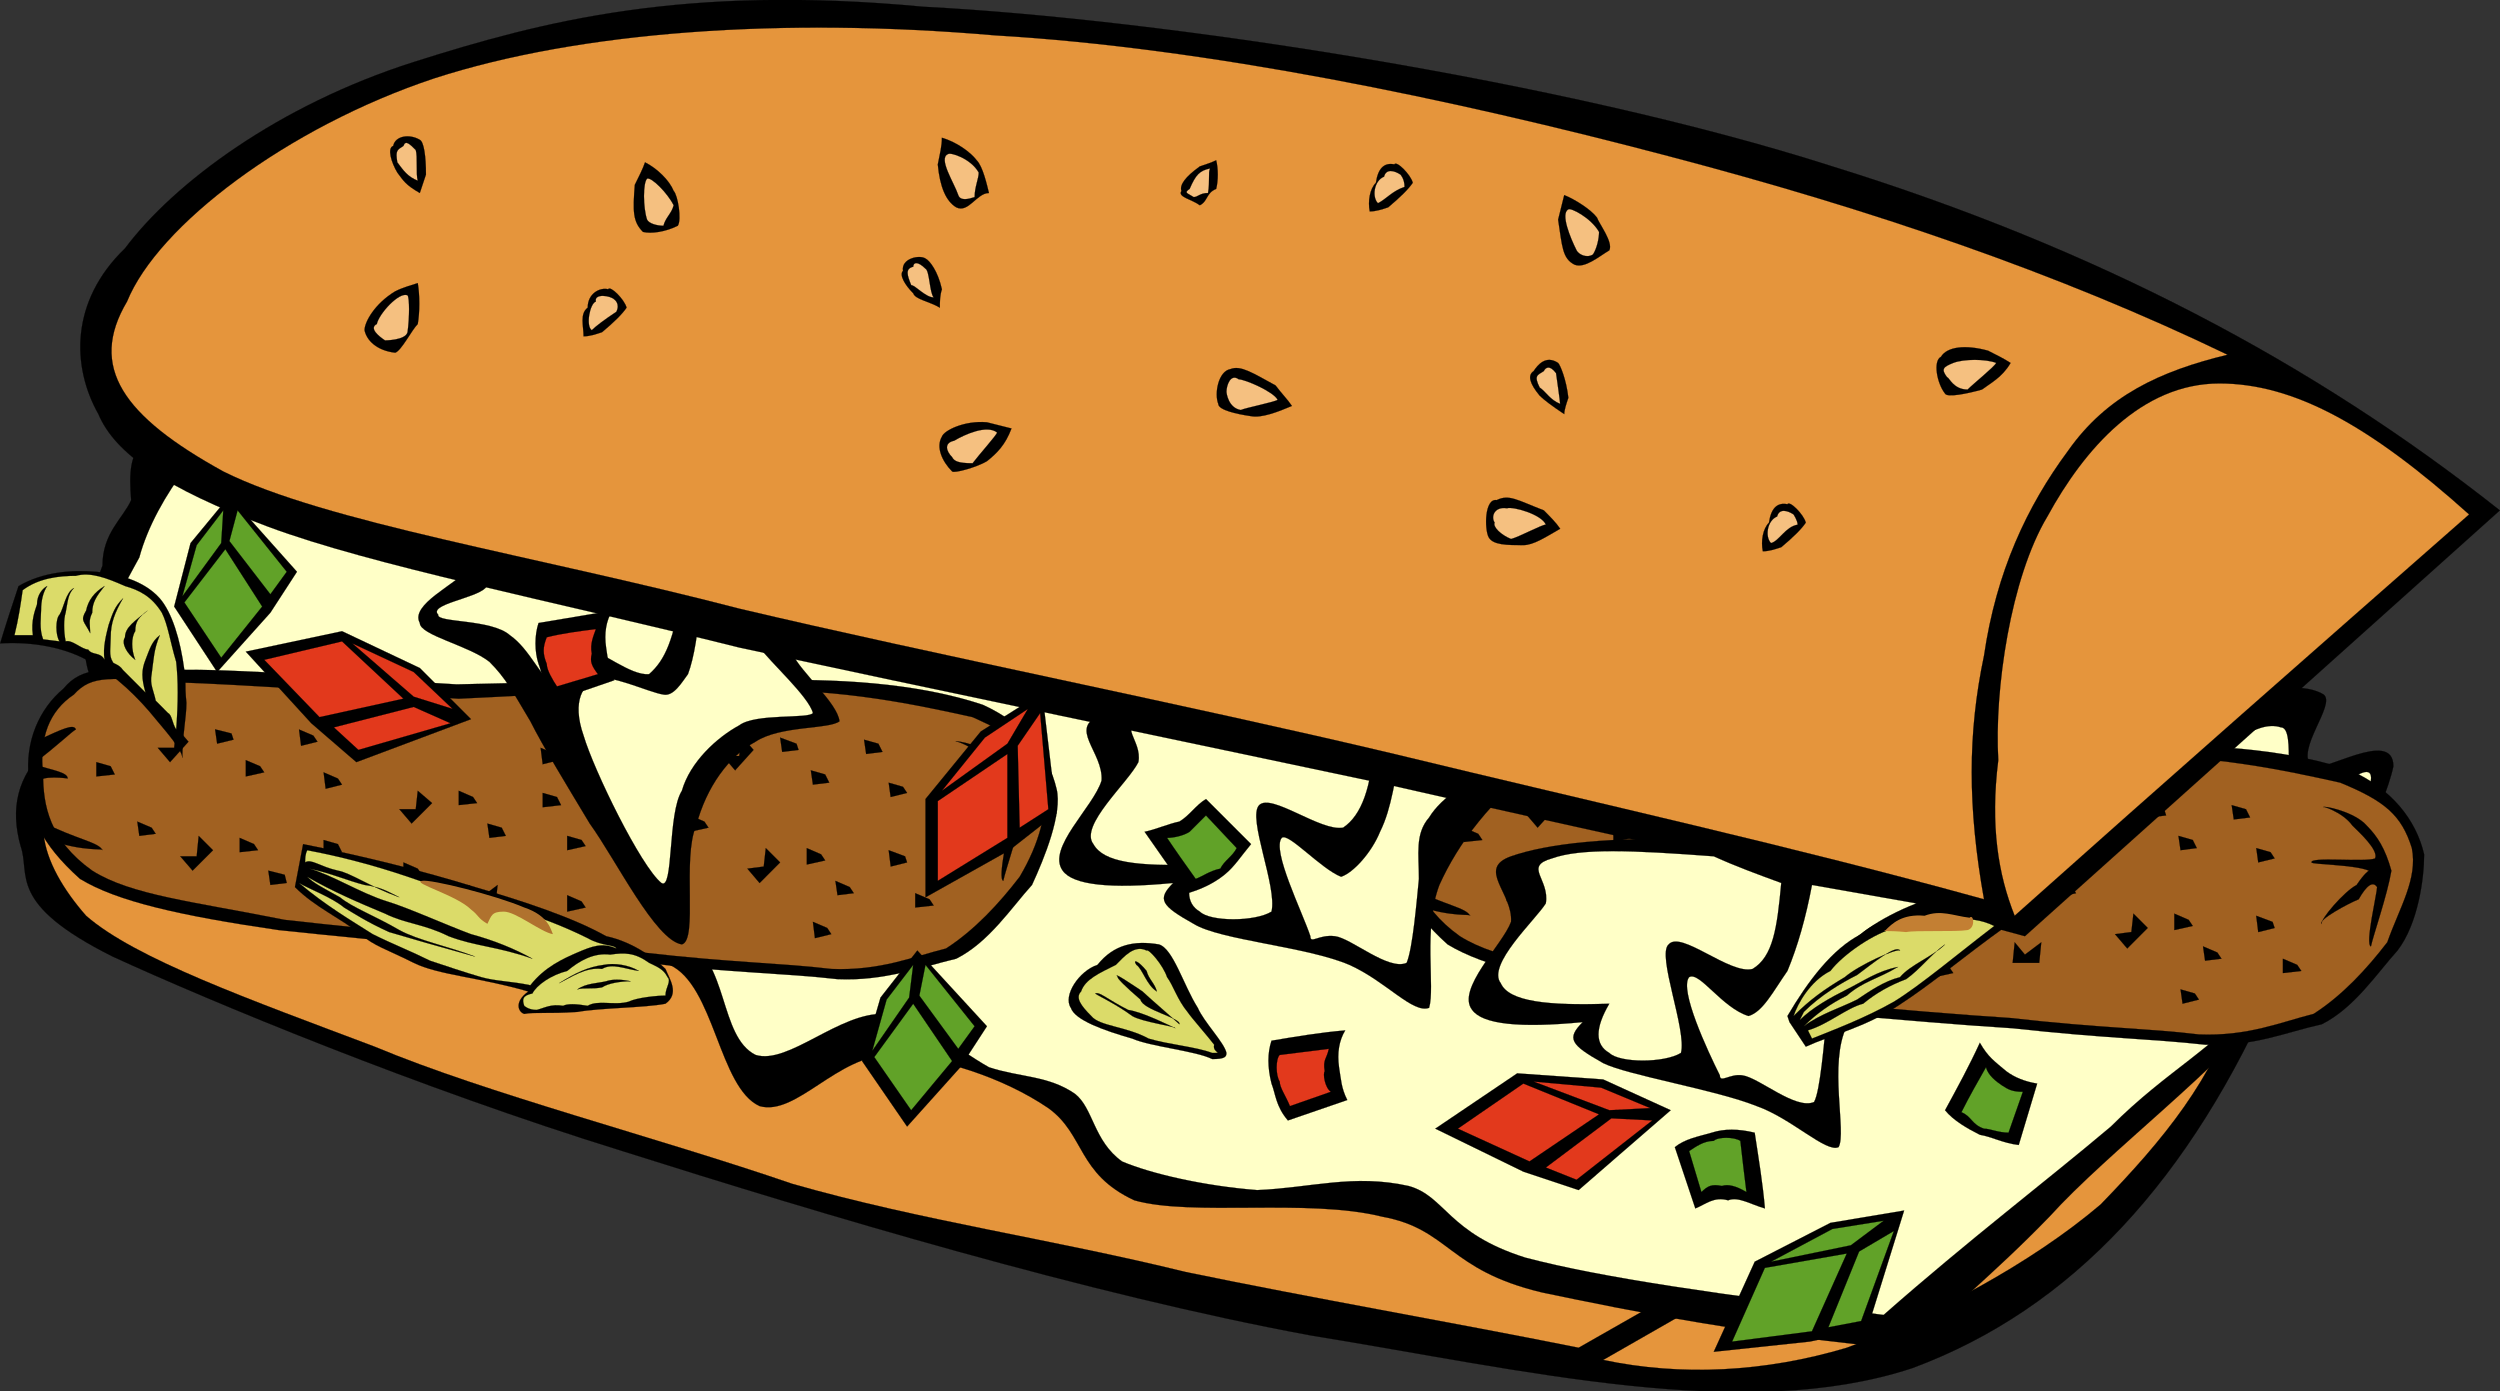 <svg xmlns="http://www.w3.org/2000/svg" xmlns:cc="http://web.resource.org/cc/" xmlns:ns1="http://sozi.baierouge.fr" xmlns:svg="http://www.w3.org/2000/svg" xmlns:xlink="http://www.w3.org/1999/xlink" enable-background="new 0 0 478.974 266.573" overflow="visible" space="preserve" viewBox="0 0 478.974 266.573"><rect x="0" y="0" width="478.974" height="266.573" fill="#333333" stroke="none"/><switch><g><g id="Layer_1"><g fill-rule="evenodd" clip-rule="evenodd"><path stroke="#000" stroke-miterlimit="10" stroke-width=".036" d="m9.042 143.27c-5.878 5.49-7.06 11.769-5.096 18.833 1.963 5.491-2.745 10.98 17.651 21.174 18.829 8.641 58.442 25.111 97.667 37.263 38.437 12.173 89.43 27.473 131.79 35.304 41.188 6.683 83.154 16.877 115.32 6.278 30.601-11.364 53.351-36.092 69.821-74.12-4.702-2.361-25.1-7.47-61.191-13.747-36.868-7.044-88.25-15.684-155.71-25.877-50.994-10.193-92.571-14.896-127.87-15.684-35.305-0.77-62.762 2.76-82.378 10.59z"/><path fill="#E5953C" stroke="#000" stroke-miterlimit="10" stroke-width=".036" d="m429.14 190.75l-121.99 69.801c14.907 3.149 30.984 2.361 46.678-2.341 16.077-5.896 35.295-16.09 48.637-27.453 12.16-12.56 21.56-23.95 26.67-40.01z"/><path fill="#E5953C" stroke="#000" stroke-miterlimit="10" stroke-width=".036" d="m302.45 258.21c-25.504-5.108-50.605-9.406-75.312-14.514-25.499-6.278-50.604-9.811-75.312-16.876-26.28-9.022-58.446-17.258-80.019-26.28-23.925-9.023-45.891-16.855-55.308-25.09-8.629-9.812-13.332-22.366 0.787-28.645 12.944-7.83 37.261-11.768 74.525-10.193 36.48 0.788 96.884 10.193 143.17 17.642 44.711 6.683 94.921 15.705 127.87 22.366 31.771 5.49 52.158 9.406 62.757 11.768-40.8 23.13-81.99 46.28-123.16 69.82z"/><path stroke="#000" stroke-miterlimit="10" stroke-width=".036" d="m51.012 87.58c-11.373-4.315-18.434-3.927-22.748-3.139-3.528 1.963-3.528 6.278-3.139 11.374-1.569 3.533-5.491 6.278-5.491 12.551-1.963 5.102-5.884 16.477-1.176 23.542 3.921 6.661 15.689 11.363 26.281 17.259 10.588 4.319 26.67 7.831 36.086 13.726 7.059 4.703 3.139 16.471 10.981 20.386 8.234 3.15 25.887-3.915 36.48 1.575 8.629 3.916 9.411 23.536 17.257 27.069 7.061 1.957 14.907-9.812 25.102-9.812 9.417 0.405 21.578 4.32 30.208 10.193 7.059 5.108 5.489 12.557 16.47 17.664 10.981 3.128 33.347-0.404 47.467 3.128 12.938 2.361 12.544 10.193 30.59 14.513 16.864 3.532 40.007 8.235 70.991 10.981 5.107-6.278 14.907-13.727 26.282-25.494 11.374-12.556 32.56-28.239 43.933-42.753 10.588-16.088 20.397-35.688 21.962-43.54 0-7.448-13.727 1.575-15.685 0-3.139-3.128 4.704-11.768 2.352-13.726-3.139-1.957-9.416-1.957-18.822 1.575l-43.539 30.983c-110.61-25.88-221.22-51.78-331.84-78.06z"/><path fill="#FFFFC7" stroke="#000" stroke-miterlimit="10" stroke-width=".036" d="m35.718 89.537c-3.921 5.103-7.454 11.38-9.023 17.259-3.139 5.884-7.453 12.162-3.921 18.833 3.921 5.491 17.652 10.597 24.318 15.3 4.314 2.341-1.175 5.087 6.278 8.236 7.059 3.532 30.596 7.831 37.262 12.938 5.884 4.32-7.06 12.556 0.393 15.685 7.061 2.361 29.416-1.959 40.009 1.957 8.628 4.32 6.666 18.833 13.725 22.365 6.277 1.959 16.082-8.234 24.711-7.853 7.061 0.788 13.732 6.684 20.004 10.216 5.884 1.957 11.38 1.553 16.476 5.086 3.534 2.744 3.534 9.022 9.023 12.96 5.491 2.341 15.694 4.702 25.888 5.49 10.193-0.405 18.439-3.149 29.025-0.788 7.056 1.958 7.449 9.023 22.356 13.727 14.907 3.915 37.262 7.064 68.639 10.98 16.483-14.514 30.997-25.494 43.541-36.092 10.979-10.98 20.003-14.896 28.633-25.494 7.459-12.15 19.61-34.899 21.185-40.794 0.787-6.278-12.162 7.448-14.514 6.277-2.745-2.341 0.394-16.472-2.745-16.472-4.713-1.574-10.98 4.32-20.396 10.194-10.588 5.49-21.185 12.555-36.475 22.748-38.837-10.193-86.687-21.557-143.57-35.688-58.43-14.15-123.93-29.84-200.81-47.103z"/><path stroke="#000" stroke-miterlimit="10" stroke-width=".036" d="m409.14 142.89c-18.439-0.404-40.4 0.383-59.627 0.787-20.397-1.191-42.752-3.149-54.913-2.745-12.162-0.404-16.866-0.787-20.398 3.532-4.703 3.916-7.449 10.193-6.66 17.259-0.396 6.661 2.35 12.534 9.799 19.216 7.064 4.32 19.227 7.065 38.049 9.811 18.439 1.958 51.382 5.086 70.216 6.257 18.034 1.979 26.28 1.979 36.868 3.149 9.417 0.384 15.301-2.362 22.354-3.915 6.278-3.149 10.598-9.811 14.514-14.131 3.926-5.107 5.098-13.726 5.098-18.429-1.565-6.682-6.269-12.556-14.12-16.088-10.59-3.55-24.32-5.13-41.18-4.72z"/><path fill="#A16121" stroke="#000" stroke-miterlimit="10" stroke-width=".036" d="m406.39 144.84c-16.874-0.788-39.23 0.787-56.488 1.575-20.004-1.192-41.571-2.746-54.127-3.15-12.555-0.787-16.087-1.553-19.61 2.362-4.713 3.128-6.671 8.235-5.883 15.301 0 5.873 1.17 12.556 9.406 18.429 7.458 4.703 19.226 5.895 36.879 9.406 17.257 1.979 50.199 5.107 68.639 6.277 17.259 1.958 26.281 1.958 36.081 3.149 9.416 0.383 15.694-2.362 21.972-3.938 5.49-3.511 10.194-8.617 14.12-13.726 2.352-6.66 5.884-12.15 4.704-18.046-1.959-6.256-5.098-9.001-13.728-12.533-10.58-2.36-25.09-5.49-41.96-5.11z"/><path stroke="#000" stroke-miterlimit="10" stroke-width=".036" d="m298.91 179.36l3.915-3.915-2.745-2.363-0.394 3.533h-3.128l2.35 2.75z"/><path stroke="#000" stroke-miterlimit="10" stroke-width=".036" d="m294.6 158.57l3.532-3.916-2.353-2.745-0.394 3.916h-3.139l2.35 2.75z"/><path stroke="#000" stroke-miterlimit="10" stroke-width=".036" d="m303.62 155.04l3.141-0.788-0.396-1.17-3.139-0.787 0.4 2.75z"/><path stroke="#000" stroke-miterlimit="10" stroke-width=".036" d="m458.17 166.81c-0.787 4.703-3.532 12.556-3.926 14.514-1.181-0.384 1.181-10.193 1.181-11.364-0.787-1.191-1.968-0.404-3.533 2.341-1.967 0.787-7.852 3.937-7.064 4.703-0.394-0.767 4.319-6.256 6.672-7.448 1.564-2.341 2.352-2.745 2.352-2.745-2.745-1.171-10.981-1.171-10.981-1.575-0.394-1.169 10.194 0 12.162-0.765 0.777-1.575-3.14-5.108-4.319-6.278-1.959-2.745-6.278-3.938-5.491-3.533-0.394-0.404 5.885 0.788 8.236 3.533 1.96 1.97 3.52 4.31 4.71 8.63z"/><path stroke="#000" stroke-miterlimit="10" stroke-width=".036" d="m402.86 160.15l3.532-3.916-2.361-2.745-0.395 3.916h-3.128l2.35 2.75z"/><path stroke="#000" stroke-miterlimit="10" stroke-width=".036" d="m432.66 165.23l3.139-0.765-0.776-1.192-2.745-0.788 0.38 2.75z"/><path stroke="#000" stroke-miterlimit="10" stroke-width=".036" d="m427.96 157l3.139-0.384-0.787-1.574-2.745-0.788 0.4 2.74z"/><path stroke="#000" stroke-miterlimit="10" stroke-width=".036" d="m417.76 162.89l3.128-0.405-0.776-1.553-2.745-0.787 0.4 2.75z"/><path stroke="#000" stroke-miterlimit="10" stroke-width=".036" d="m411.88 156.61l3.129-0.383-0.383-1.191-3.14-1.171 0.39 2.74z"/><path stroke="#000" stroke-miterlimit="10" stroke-width=".036" d="m437.38 186.43l3.532-0.404-0.788-1.171-2.744-1.171v2.74z"/><path stroke="#000" stroke-miterlimit="10" stroke-width=".036" d="m432.66 178.58l3.139-0.787-0.394-1.171-3.139-1.17 0.39 3.13z"/><path stroke="#000" stroke-miterlimit="10" stroke-width=".036" d="m418.15 192.3l3.139-0.787-0.776-1.171-2.745-0.787 0.39 2.75z"/><path stroke="#000" stroke-miterlimit="10" stroke-width=".036" d="m382.07 173.87h5.097l0.394-3.916-3.139 2.341-2.352-2.341v3.92z"/><path stroke="#000" stroke-miterlimit="10" stroke-width=".036" d="m340.88 170.34l3.926-3.916-2.745-2.361-0.394 3.532h-3.139l2.35 2.75z"/><path stroke="#000" stroke-miterlimit="10" stroke-width=".036" d="m394.23 171.92l3.523-0.788-0.778-1.171-2.745-1.191v3.15z"/><path stroke="#000" stroke-miterlimit="10" stroke-width=".036" d="m381.28 168.38l3.139-0.383-0.787-1.575-2.745-0.788 0.4 2.75z"/><path stroke="#000" stroke-miterlimit="10" stroke-width=".036" d="m370.69 175.45l3.532-0.404-0.787-1.554-2.745-0.788v2.74z"/><path stroke="#000" stroke-miterlimit="10" stroke-width=".036" d="m365.98 167.21l3.139-0.404-0.383-1.575-2.756-0.765v2.73z"/><path stroke="#000" stroke-miterlimit="10" stroke-width=".036" d="m355.79 173.08l3.139-0.383-0.789-1.574-2.743-0.787 0.39 2.74z"/><path stroke="#000" stroke-miterlimit="10" stroke-width=".036" d="m349.9 166.81l3.532-0.383-0.786-1.192-2.746-1.169v2.74z"/><path stroke="#000" stroke-miterlimit="10" stroke-width=".036" d="m328.72 184.47l3.532-0.788-0.787-1.19-2.745-0.767v2.75z"/><path stroke="#000" stroke-miterlimit="10" stroke-width=".036" d="m324.01 176.23l3.532-0.404-0.787-1.574-2.745-0.766v2.74z"/><path stroke="#000" stroke-miterlimit="10" stroke-width=".036" d="m313.82 182.11l3.128-0.383-0.382-1.575-3.14-0.787 0.39 2.74z"/><path stroke="#000" stroke-miterlimit="10" stroke-width=".036" d="m307.94 175.83l3.521-0.382-0.776-1.192-2.745-1.171v2.74z"/><path stroke="#000" stroke-miterlimit="10" stroke-width=".036" d="m324.41 163.68l3.14-0.787-0.787-1.171-2.745-1.191 0.39 3.15z"/><path stroke="#000" stroke-miterlimit="10" stroke-width=".036" d="m319.71 155.44l3.128-0.788-0.776-1.17-2.745-1.191 0.39 3.15z"/><path stroke="#000" stroke-miterlimit="10" stroke-width=".036" d="m309.11 161.32l3.532-0.787-0.787-1.171-2.745-1.17v3.13z"/><path stroke="#000" stroke-miterlimit="10" stroke-width=".036" d="m407.56 181.72l3.926-3.937-2.745-2.745-0.394 3.532-3.139 0.404 2.35 2.75z"/><path stroke="#000" stroke-miterlimit="10" stroke-width=".036" d="m422.47 184.06l3.14-0.384-0.789-1.19-2.744-1.171 0.39 2.74z"/><path stroke="#000" stroke-miterlimit="10" stroke-width=".036" d="m416.58 178.19l3.532-0.788-0.787-1.171-2.745-1.19v3.15z"/><path stroke="#000" stroke-miterlimit="10" stroke-width=".036" d="m385.6 184.47h5.096l0.394-3.938-3.139 2.363-1.957-2.363-0.39 3.94z"/><path stroke="#000" stroke-miterlimit="10" stroke-width=".036" d="m351.48 185.64h5.49l0.394-3.533-3.139 2.362-2.362-2.362-0.38 3.53z"/><path stroke="#000" stroke-miterlimit="10" stroke-width=".036" d="m365.98 158.98l3.139-0.787-0.776-1.191-2.745-1.171 0.38 3.15z"/><path stroke="#000" stroke-miterlimit="10" stroke-width=".036" d="m386.38 153.87l3.532-0.383-0.786-1.191-2.746-1.171v2.74z"/><path stroke="#000" stroke-miterlimit="10" stroke-width=".036" d="m337.35 153.87l3.532-0.383-0.787-1.191-2.745-1.171v2.74z"/><path stroke="#000" stroke-miterlimit="10" stroke-width=".036" d="m339.31 180.94l3.532-0.787-0.786-1.17-2.746-1.191v3.15z"/><path stroke="#000" stroke-miterlimit="10" stroke-width=".036" d="m370.69 187.21l3.532-0.787-0.787-1.171-2.745-1.191v3.15z"/><path stroke="#000" stroke-miterlimit="10" stroke-width=".036" d="m288.71 172.7l3.139-0.404-0.777-1.17-2.755-1.171 0.39 2.74z"/><path stroke="#000" stroke-miterlimit="10" stroke-width=".036" d="m280.47 161.32l3.533-0.383-0.787-1.191-2.746-1.171v2.74z"/><path stroke="#000" stroke-miterlimit="10" stroke-width=".036" d="m271.45 173.49c6.671 2.34 10.597 1.554 10.203 1.958-0.787-1.575-4.713-1.958-11.769-5.491-1.573-3.149-1.18-7.064-0.393-7.47 0-1.553 5.884-0.766 5.49-0.766 0-1.191-2.745-1.574-6.671-2.745 4.713-3.532 7.458-6.277 8.246-6.682-0.395-1.171-2.756 0-7.065 1.957-0.787 4.725-0.394 7.47-0.394 11.385-0.01 3.53 0.78 5.1 2.34 7.85z"/><path stroke="#000" stroke-miterlimit="10" stroke-width=".036" d="m147.12 130.33c-18.434-0.394-40.4 0.395-59.623 0.788-20.396-1.182-42.752-3.139-54.914-2.746-12.156-0.394-16.864-0.788-20.396 3.533-4.703 3.915-7.448 10.193-6.666 17.259-0.394 6.66 2.351 12.555 9.805 19.216 7.06 4.319 19.222 7.065 38.049 9.811 18.434 1.957 51.382 5.085 70.209 6.277 16.866 1.958 26.676 1.958 36.874 3.128 9.018 0.404 16.079-2.341 22.75-3.916 6.272-3.149 10.586-9.81 14.514-14.13 2.35-5.085 5.884-13.726 4.702-18.429-1.563-6.661-6.272-12.555-14.118-16.088-10.58-3.53-24.31-5.09-41.17-4.7z"/><path fill="#A16121" stroke="#000" stroke-miterlimit="10" stroke-width=".036" d="m144.37 132.29c-16.871-0.787-39.226 0.787-56.484 1.575-20.002-1.171-41.575-2.745-54.131-3.139-12.55-0.788-16.083-1.565-19.61 2.351-4.708 3.149-6.666 8.235-5.884 15.301 0 5.873 1.176 12.556 9.412 18.429 7.454 4.703 19.221 5.895 36.873 9.427 17.259 1.959 50.207 5.087 68.641 6.258 17.259 1.979 26.282 1.979 36.086 3.149 9.416 0.383 15.694-2.363 21.966-3.916 5.491-3.532 10.2-8.641 14.12-13.747 3.926-6.661 5.103-12.151 5.103-18.024-1.57-6.278-6.279-9.023-14.12-12.556-10.6-2.35-25.11-5.48-41.98-5.1z"/><path stroke="#000" stroke-miterlimit="10" stroke-width=".036" d="m36.893 166.81l3.921-3.915-2.746-2.745-0.388 3.916h-3.139l2.352 2.73z"/><path stroke="#000" stroke-miterlimit="10" stroke-width=".036" d="m32.578 146.02l3.533-3.916-2.357-2.746-0.388 3.916h-3.139l2.351 2.75z"/><path stroke="#000" stroke-miterlimit="10" stroke-width=".036" d="m41.601 142.48l3.139-0.766-0.394-1.192-3.139-0.787 0.394 2.75z"/><path stroke="#000" stroke-miterlimit="10" stroke-width=".036" d="m196.14 154.25c-0.787 4.725-3.532 12.556-3.92 14.514-1.182-0.383 1.175-10.193 1.175-11.363-0.787-1.171-1.962-0.404-3.532 2.341-1.964 0.787-7.843 3.937-7.059 4.725-0.394-0.788 4.313-6.278 6.666-7.47 1.568-2.342 2.357-2.746 2.357-2.746-2.746-1.17-10.987-1.17-10.987-1.553-0.388-1.192 10.198 0 12.162-0.788 0.782-1.575-3.139-5.107-4.314-6.277-1.963-2.745-6.277-3.915-5.491-3.532-0.393-0.383 5.884 0.787 8.236 3.532 1.95 1.97 3.52 4.33 4.69 8.63z"/><path stroke="#000" stroke-miterlimit="10" stroke-width=".036" d="m140.84 147.59l3.532-3.916-2.357-2.745-0.388 3.916h-3.139l2.36 2.75z"/><path stroke="#000" stroke-miterlimit="10" stroke-width=".036" d="m170.65 152.7l3.139-0.788-0.784-1.17-2.744-0.787 0.38 2.75z"/><path stroke="#000" stroke-miterlimit="10" stroke-width=".036" d="m165.94 144.46l3.139-0.404-0.787-1.574-2.746-0.766 0.4 2.74z"/><path stroke="#000" stroke-miterlimit="10" stroke-width=".036" d="m155.74 150.33l3.139-0.382-0.787-1.575-2.745-0.787 0.4 2.74z"/><path stroke="#000" stroke-miterlimit="10" stroke-width=".036" d="m149.86 144.06l3.139-0.383-0.394-1.191-3.139-1.171 0.39 2.74z"/><path stroke="#000" stroke-miterlimit="10" stroke-width=".036" d="m175.35 173.87l3.532-0.383-0.787-1.192-2.745-1.17v2.74z"/><path stroke="#000" stroke-miterlimit="10" stroke-width=".036" d="m170.65 166.02l3.139-0.788-0.388-1.169-3.139-1.171 0.39 3.13z"/><path stroke="#000" stroke-miterlimit="10" stroke-width=".036" d="m156.13 179.74l3.139-0.766-0.782-1.191-2.745-1.171 0.39 3.13z"/><path stroke="#000" stroke-miterlimit="10" stroke-width=".036" d="m120.05 161.32h5.097l0.394-3.915-3.139 2.341-2.352-2.341v3.92z"/><path stroke="#000" stroke-miterlimit="10" stroke-width=".036" d="m78.863 157.78l3.922-3.915-2.746-2.362-0.388 3.533h-3.139l2.351 2.75z"/><path stroke="#000" stroke-miterlimit="10" stroke-width=".036" d="m132.21 159.36l3.532-0.787-0.787-1.17-2.745-1.171v3.13z"/><path stroke="#000" stroke-miterlimit="10" stroke-width=".036" d="m119.26 155.83l3.139-0.383-0.787-1.575-2.745-0.787 0.4 2.74z"/><path stroke="#000" stroke-miterlimit="10" stroke-width=".036" d="m108.67 162.89l3.532-0.788-0.782-1.17-2.75-0.787v2.75z"/><path stroke="#000" stroke-miterlimit="10" stroke-width=".036" d="m103.97 154.66l3.527-0.404-0.782-1.553-2.745-0.788v2.74z"/><path stroke="#000" stroke-miterlimit="10" stroke-width=".036" d="m93.77 160.53l3.139-0.383-0.787-1.575-2.745-0.788 0.393 2.74z"/><path stroke="#000" stroke-miterlimit="10" stroke-width=".036" d="m87.886 154.25l3.529-0.383-0.783-1.17-2.746-1.192v2.74z"/><path stroke="#000" stroke-miterlimit="10" stroke-width=".036" d="m66.701 171.92l3.534-0.788-0.783-1.171-2.75-0.787v2.75z"/><path stroke="#000" stroke-miterlimit="10" stroke-width=".036" d="m61.999 163.68l3.527-0.404-0.781-1.554-2.746-0.787v2.74z"/><path stroke="#000" stroke-miterlimit="10" stroke-width=".036" d="m51.801 169.55l3.139-0.383-0.396-1.574-3.139-0.788 0.396 2.74z"/><path stroke="#000" stroke-miterlimit="10" stroke-width=".036" d="m45.917 163.27l3.527-0.383-0.782-1.171-2.745-1.191v2.74z"/><path stroke="#000" stroke-miterlimit="10" stroke-width=".036" d="m62.393 151.12l3.133-0.788-0.781-1.169-2.746-1.192 0.394 3.15z"/><path stroke="#000" stroke-miterlimit="10" stroke-width=".036" d="m57.684 142.89l3.141-0.787-0.789-1.171-2.745-1.171 0.393 3.13z"/><path stroke="#000" stroke-miterlimit="10" stroke-width=".036" d="m47.092 148.76l3.532-0.787-0.787-1.171-2.746-1.17v3.13z"/><path stroke="#000" stroke-miterlimit="10" stroke-width=".036" d="m145.54 169.17l3.922-3.938-2.745-2.745-0.394 3.533-3.134 0.404 2.34 2.76z"/><path stroke="#000" stroke-miterlimit="10" stroke-width=".036" d="m160.45 171.51l3.133-0.383-0.781-1.171-2.746-1.191 0.4 2.74z"/><path stroke="#000" stroke-miterlimit="10" stroke-width=".036" d="m154.57 165.64l3.529-0.787-0.783-1.17-2.746-1.192v3.15z"/><path stroke="#000" stroke-miterlimit="10" stroke-width=".036" d="m123.58 171.92h5.103l0.388-3.938-3.139 2.362-1.958-2.362-0.39 3.94z"/><path stroke="#000" stroke-miterlimit="10" stroke-width=".036" d="m89.456 173.08h5.491l0.394-3.532-3.139 2.363-2.357-2.363-0.389 3.53z"/><path stroke="#000" stroke-miterlimit="10" stroke-width=".036" d="m103.97 146.42l3.133-0.788-0.781-1.171-2.746-1.191 0.4 3.15z"/><path stroke="#000" stroke-miterlimit="10" stroke-width=".036" d="m124.36 141.31l3.532-0.383-0.784-1.171-2.745-1.19v2.744z"/><path stroke="#000" stroke-miterlimit="10" stroke-width=".036" d="m75.331 141.31l3.532-0.383-0.782-1.171-2.745-1.19v2.744h-0.005z"/><path stroke="#000" stroke-miterlimit="10" stroke-width=".036" d="m77.294 168.38l3.532-0.787-0.787-1.171-2.745-1.192v3.15z"/><path stroke="#000" stroke-miterlimit="10" stroke-width=".036" d="m108.67 174.66l3.532-0.787-0.782-1.171-2.75-1.191v3.15z"/><path stroke="#000" stroke-miterlimit="10" stroke-width=".036" d="m26.695 160.15l3.139-0.404-0.783-1.171-2.745-1.17 0.389 2.74z"/><path stroke="#000" stroke-miterlimit="10" stroke-width=".036" d="m18.459 148.76l3.533-0.383-0.788-1.575-2.746-0.786v2.75z"/><path stroke="#000" stroke-miterlimit="10" stroke-width=".036" d="m9.436 160.93c6.672 2.341 10.592 1.553 10.199 1.958-0.782-1.575-4.708-1.958-11.768-5.49-1.569-3.15-1.176-7.066-0.388-7.448 0-1.575 5.884-0.787 5.491-0.787 0-1.192-2.745-1.575-6.672-2.745 4.708-3.533 7.454-6.278 8.241-6.662-0.394-1.19-2.745 0-7.06 1.959-0.788 4.703-0.394 7.448-0.394 11.363 0 3.53 0.782 5.11 2.351 7.85z"/><path stroke="#000" stroke-miterlimit="10" stroke-width=".036" d="m93.77 100.92c-0.394 1.958-2.355 4.703-4.314 8.235-1.964 2.75-10.987 6.667-9.023 10.199 0 2.352 9.411 4.32 13.337 7.448 3.139 3.139 4.315 5.49 7.842 11.385 2.357 4.703 6.671 11.769 11.375 19.599 5.101 7.065 12.555 22.366 17.652 23.153 3.139-0.787 0-16.47 2.744-22.748 1.964-7.448 6.278-13.343 11.375-16.088 4.709-3.128 14.125-2.342 16.082-3.916-0.388-3.532-7.453-9.427-9.018-12.949-1.962-4.31-2.355-7.459-1.181-10.991-18.8-4.31-37.63-8.63-56.85-13.33z"/><path fill="#FFFFC7" stroke="#000" stroke-miterlimit="10" stroke-width=".036" d="m96.515 104.44c-0.394 3.139-1.568 5.884-3.532 8.236-1.958 1.968-10.979 3.139-9.018 5.096-0.394 1.575 10.2 0.788 13.727 3.927 3.92 2.744 5.884 8.235 9.023 10.204 1.175-0.404 3.139-7.459 5.884-7.459 2.35 0 8.234 5.097 11.763 4.714 3.137-2.745 4.707-6.671 6.277-16.088-11.38-2.74-22.75-5.49-34.125-8.63z"/><path fill="#FFFFC7" stroke="#000" stroke-miterlimit="10" stroke-width=".036" d="m134.17 115.42c-0.393 5.501-1.177 10.587-2.357 13.737-1.175 1.565-2.746 4.32-4.704 3.916-2.749-0.383-10.985-4.32-12.555-2.745-2.745 0.395-5.095 3.916-2.745 10.598 1.964 6.661 10.987 25.09 14.907 28.239 2.352 1.575 1.177-13.343 3.922-17.663 1.569-5.489 6.671-10.193 10.985-12.533 3.134-2.363 13.333-1.192 14.121-2.363-0.787-3.128-8.242-9.81-10.2-12.555-1.962-3.532-1.962-6.277 0-8.235-3.55-0.02-7.47-0.02-11.39-0.42z"/><path stroke="#000" stroke-miterlimit="10" stroke-width=".036" d="m249.49 134.25c-20.004-0.383-31.772 0-38.444 2.745-6.666 2.361 0.394 7.064 0 12.556-1.563 5.106-10.586 12.938-7.447 17.258 1.957 2.745 9.018 3.533 21.174 2.362-3.128 3.128-2.352 4.32 3.925 7.831 5.097 3.149 21.568 4.32 29.814 7.853 7.055 3.149 12.162 9.405 15.29 8.236 1.181-3.916-1.171-15.301 1.968-23.537 3.532-7.831 9.801-16.471 20.397-24.323-15.3-3.52-31-7.06-46.68-10.99z"/><path fill="#FFFFC7" stroke="#000" stroke-miterlimit="10" stroke-width=".036" d="m249.88 136.99c-15.301-0.384-25.495-1.554-30.596 0.787-5.496 1.192-0.394 3.938-1.177 8.236-1.962 3.937-11.378 12.172-8.627 15.704 1.957 3.511 8.234 4.299 20.396 3.915-2.746 3.916-2.746 7.448 0 9.023 1.958 1.958 10.587 1.958 13.727 0 1.169-4.703-4.704-18.046-2.353-20.408 2.353-2.341 11.758 5.107 16.077 4.32 3.532-2.341 5.49-7.831 5.884-16.471-4.3-1.58-8.62-3.13-13.33-5.11z"/><path fill="#FFFFC7" stroke="#000" stroke-miterlimit="10" stroke-width=".036" d="m268.71 142.89l20.004 3.129c-7.056 3.149-12.546 6.682-14.907 10.597-2.745 3.129-1.958 7.065-1.958 11.769-0.394 3.915-1.17 13.343-2.352 16.088-3.532 1.554-10.587-4.725-13.726-5.107s-4.714 1.574-4.714 0c-1.563-4.703-7.447-16.471-5.491-18.833 1.183-1.171 7.449 5.895 11.375 7.448 2.362-0.767 5.884-4.703 7.46-8.619 2.35-4.71 2.74-10.2 4.31-16.48z"/><path stroke="#000" stroke-miterlimit="10" stroke-width=".036" d="m177.32 153.08l10.586-12.938 11.769-7.448 2.745 23.132-9.018 7.065-16.082 9.023v-18.82z"/><path fill="#E2391C" stroke="#000" stroke-miterlimit="10" stroke-width=".036" d="m179.67 153.48l13.337-9.023v16.067l-13.337 8.235v-15.28z"/><path fill="#E2391C" stroke="#000" stroke-miterlimit="10" stroke-width=".036" d="m194.97 142.89l4.314-6.278 1.57 18.43-5.496 3.532-0.38-15.68z"/><path fill="#E2391C" stroke="#000" stroke-miterlimit="10" stroke-width=".036" d="m196.93 135.82l-8.234 5.49-8.236 10.193 12.55-9.022 3.92-6.66z"/><path stroke="#000" stroke-miterlimit="10" stroke-width=".036" d="m65.526 120.93l14.907 7.055 9.805 9.799-21.966 8.236-8.629-7.448-12.55-13.726 18.433-3.91z"/><path fill="#E2391C" stroke="#000" stroke-miterlimit="10" stroke-width=".036" d="m65.526 122.88l11.769 10.981-16.083 3.532-10.588-10.98 14.902-3.53z"/><path fill="#E2391C" stroke="#000" stroke-miterlimit="10" stroke-width=".036" d="m79.258 135.44l7.059 3.129-17.652 5.106-4.708-4.32 15.301-3.92z"/><path fill="#E2391C" stroke="#000" stroke-miterlimit="10" stroke-width=".036" d="m86.711 135.82l-7.453-7.065-11.769-5.49 11.769 10.214 7.453 2.34z"/><path stroke="#000" stroke-miterlimit="10" stroke-width=".036" d="m290.68 205.64l16.472 1.171 12.938 5.894-17.643 15.302-10.597-3.533-16.865-8.235 15.7-10.6z"/><path fill="#E2391C" stroke="#000" stroke-miterlimit="10" stroke-width=".036" d="m291.85 207.6l14.512 5.895-13.331 9.023-13.727-6.278 12.55-8.64z"/><path fill="#E2391C" stroke="#000" stroke-miterlimit="10" stroke-width=".036" d="m308.71 214.26l7.854 0.404-14.514 11.363-5.885-2.341 12.55-9.42z"/><path fill="#E2391C" stroke="#000" stroke-miterlimit="10" stroke-width=".036" d="m316.17 212.3l-9.417-3.915-12.939-1.17 14.514 5.489 7.85-0.4z"/><path stroke="#000" stroke-miterlimit="10" stroke-width=".036" d="m361.28 171.92c-27.453-6.684-59.224-13.344-95.315-21.58-38.827-8.234-87.862-18.428-124.34-26.281-36.086-9.023-70.214-15.688-90.219-23.137-20.002-7.454-29.414-14.125-32.553-21.578-5.102-9.018-5.49-21.574 5.097-31.767 9.417-12.556 29.42-27.457 55.309-35.698 24.711-7.842 51.775-14.902 97.666-10.587 45.498 2.352 122.77 14.12 174.16 30.59 50.595 15.695 92.176 37.656 127.86 65.901l-90.995 81.583c-8.62-2.36-17.64-4.7-26.66-7.44z"/><path fill="#E5953C" stroke="#000" stroke-miterlimit="10" stroke-width=".036" d="m385.99 175.45c-3.139-7.853-4.714-17.259-3.139-29.814-0.788-13.343 2.351-34.911 9.406-46.678 7.064-12.944 18.046-25.494 32.953-25.494 14.118 0 28.632 7.842 47.848 25.1-29.02 25.482-58.05 50.982-87.07 76.882z"/><path fill="#E5953C" stroke="#000" stroke-miterlimit="10" stroke-width=".036" d="m426.78 67.964c-32.549-15.688-68.245-27.845-107.07-38.044-41.59-10.986-88.66-20.791-129.05-23.142-40.794-3.532-79.626-0.788-107.48 8.235-28.24 9.417-52.952 28.239-58.837 42.752-7.454 12.556-0.787 21.967 18.435 32.56 19.614 9.805 59.621 16.082 98.846 26.281 36.475 8.629 85.893 18.429 125.52 27.855 40.402 9.789 76.09 17.642 112.97 27.835-3.139-17.642-3.139-31.771 0-46.667 2.351-16.083 8.234-28.639 16.077-39.226 7.44-10.593 17.65-15.301 30.59-18.44z"/><path stroke="#000" stroke-miterlimit="10" stroke-width=".036" d="m75.724 55.808c-3.92 2.352-5.882 5.884-5.882 7.454 0.393 1.958 2.355 3.921 5.882 4.314 1.182-0.393 3.139-4.314 4.315-5.496 0.394-2.351 0.394-5.49 0-7.842-1.176 0.394-2.745 0.783-4.315 1.57z"/><path fill="#F5C080" stroke="#000" stroke-miterlimit="10" stroke-width=".036" d="m78.081 56.59c-1.568-0.782-5.496 3.533-5.884 5.49-1.569 0.788 0.388 2.357 1.57 3.139 0 0 3.92 0 4.313-1.569 0.389-2.745 0.389-6.667 0.001-7.06z"/><path stroke="#000" stroke-miterlimit="10" stroke-width=".036" d="m121.62 35.411c-0.39 5.096-0.39 7.059 1.569 9.023 1.57 0.388 4.313 0 6.671-1.181 0.783-1.176 0-5.879-0.787-6.666-0.781-1.963-3.133-4.314-5.491-5.49-0.39 1.175-1.18 2.744-1.96 4.314z"/><path fill="#F5C080" stroke="#000" stroke-miterlimit="10" stroke-width=".036" d="m123.97 34.235c-0.787 0.781-0.787 5.491 0 7.842 0.39 0.788 1.964 1.176 3.139 1.176 0.388-1.564 1.57-2.352 1.958-3.921-1.17-2.352-4.31-5.491-5.1-5.097z"/><path stroke="#000" stroke-miterlimit="10" stroke-width=".036" d="m189.09 80.908c-4.315-0.389-8.241 1.569-8.629 2.745-1.181 1.964 0 4.709 1.958 6.672 0.394 0.394 4.707-0.788 6.671-1.963 1.957-1.569 3.527-3.139 4.702-6.273-1.57-0.394-3.13-0.787-4.7-1.181z"/><path fill="#F5C080" stroke="#000" stroke-miterlimit="10" stroke-width=".036" d="m191.04 82.871c-1.957-1.569-6.272 0.394-8.234 1.569-1.964 0.394-1.57 1.963-0.394 3.139 0.394 0.782 1.18 1.176 3.926 1.176 1.17-1.569 4.69-5.49 4.69-5.884z"/><path stroke="#000" stroke-miterlimit="10" stroke-width=".036" d="m244.39 73.848c-4.318-2.352-6.671-3.921-8.64-3.139-2.341 0.394-3.128 4.708-2.341 6.671 0 1.176 3.523 1.958 6.278 2.352 1.958 0.394 5.086-0.783 7.832-1.958-0.77-1.181-1.96-2.357-3.13-3.926z"/><path fill="#F5C080" stroke="#000" stroke-miterlimit="10" stroke-width=".036" d="m244.78 76.593c-0.775-1.564-6.277-3.921-7.447-3.921-1.576-1.176-2.352 1.176-2.352 2.357 0 0.388 0.394 3.134 2.745 3.527 0.78-0.393 6.67-1.569 7.06-1.963z"/><path stroke="#000" stroke-miterlimit="10" stroke-width=".036" d="m295.78 97.778c-5.097-1.964-6.671-3.139-9.022-1.964-2.353-0.394-2.353 5.491-1.576 7.06 0.789 1.569 3.534 1.569 6.673 1.569 1.968 0 4.319-1.569 7.064-3.139-0.78-1.17-1.97-2.346-3.13-3.522z"/><path fill="#F5C080" stroke="#000" stroke-miterlimit="10" stroke-width=".036" d="m296.17 100.52c-0.787-1.963-6.277-3.533-7.458-3.139-2.352-0.395-3.139 1.569-2.352 2.745-0.394 0.788 1.181 2.352 3.139 3.139 1.56-0.39 5.88-2.75 6.67-2.75z"/><path stroke="#000" stroke-miterlimit="10" stroke-width=".036" d="m300.48 76.206c-0.394-3.533-1.563-6.279-1.957-6.672-2.352-1.569-3.925 0.394-4.703 1.57-1.181 0.788-0.787 2.357 1.171 4.708 0.787 0.782 2.351 1.964 4.702 3.528 0-0.784 0.39-1.96 0.79-3.134z"/><path fill="#F5C080" stroke="#000" stroke-miterlimit="10" stroke-width=".036" d="m298.91 77.38c0-0.394-0.786-5.884-0.786-5.884-1.183-1.569-1.959-1.175-2.353-0.393-1.18 0.788-1.958 0.788-0.787 3.139 1.19 0.787 1.96 2.351 3.93 3.138z"/><path stroke="#000" stroke-miterlimit="10" stroke-width=".036" d="m380.89 67.183c-4.309-1.176-7.843-0.788-9.023 1.175-1.564 0.788-0.775 5.103 0.787 7.06 0.394 0.788 4.321 0 7.066-0.782 1.563-1.175 3.915-2.356 5.489-5.102-1.2-0.782-2.76-1.57-4.33-2.351z"/><path fill="#F5C080" stroke="#000" stroke-miterlimit="10" stroke-width=".036" d="m382.46 69.533c-1.968-0.781-6.278-0.781-8.234 0-1.97 0.788-2.363 1.176-1.183 2.746 0.396 0 1.183 2.356 3.928 2.356 1.16-1.175 5.09-4.314 5.48-5.102z"/><path stroke="#000" stroke-miterlimit="10" stroke-width=".036" d="m298.52 42.077c0.787 5.102 0.787 7.453 3.14 8.629 1.956 0.787 4.701-1.569 6.671-2.746 0.776-1.569-1.97-5.096-2.362-6.272-1.17-1.57-4.309-3.533-6.278-4.315-0.38 1.565-0.78 3.134-1.17 4.704z"/><path fill="#F5C080" stroke="#000" stroke-miterlimit="10" stroke-width=".036" d="m300.48 40.119c-1.563 0.782 0.396 5.49 1.576 7.842 0.393 0.788 1.958 1.569 3.139 0.788 0.776-1.176 1.169-3.14 1.169-4.315-1.57-2.746-5.5-4.708-5.89-4.315z"/><path stroke="#000" stroke-miterlimit="10" stroke-width=".036" d="m229.88 31.877c-2.746 1.964-3.926 3.533-3.532 4.709-0.787 1.175 1.958 1.569 3.532 2.745 1.565-0.782 1.171-2.351 3.128-3.139 0.404-1.569 0.404-3.92 0-5.49-0.78 0.394-1.96 0.787-3.13 1.175z"/><path fill="#F5C080" stroke="#000" stroke-miterlimit="10" stroke-width=".036" d="m231.84 32.272c-1.958 0.394-2.746 1.175-3.915 3.92-1.182 0.788-0.406 0.788 0.776 1.569 0.787 0 1.181-0.782 2.746-0.782 0.39-2.356-0.01-3.92 0.39-4.707z"/><path stroke="#000" stroke-miterlimit="10" stroke-width=".036" d="m179.67 31.489c0.394 4.315 1.569 7.06 3.532 8.236 2.352 1.175 3.92-2.746 6.272-2.746-0.388-1.569-1.175-5.103-2.352-6.277-1.175-1.569-3.92-3.528-6.666-4.315 0.01 1.57-0.39 3.139-0.78 5.102z"/><path fill="#F5C080" stroke="#000" stroke-miterlimit="10" stroke-width=".036" d="m181.63 29.526c-1.962 0.782 1.177 5.49 1.964 7.847 0.388 1.176 1.958 0.782 3.134 0.388 0-1.958 0.787-3.527 0.787-4.703-1.56-2.75-5.49-3.925-5.88-3.532z"/><path stroke="#000" stroke-miterlimit="10" stroke-width=".036" d="m341.27 104.84c2.352-1.963 3.926-3.532 4.702-4.708-0.383-1.569-3.129-4.315-3.521-3.527-1.968-0.393-3.14 0.783-3.533 3.527-1.18 1.176-1.573 3.533-1.18 5.491 1.18 0 2.35-0.39 3.53-0.78z"/><path fill="#F5C080" stroke="#000" stroke-miterlimit="10" stroke-width=".036" d="m339.31 104.05c1.565-0.388 2.746-3.133 5.098-3.527 0-0.788-0.787-1.963-0.787-1.963-1.171-0.782-2.745-1.175-3.139 0.394-1.95 0.785-2.35 3.929-1.17 5.099z"/><path stroke="#000" stroke-miterlimit="10" stroke-width=".036" d="m265.96 39.726c2.352-1.964 3.925-3.533 4.714-4.709-0.394-1.569-3.139-4.313-3.534-3.527-1.967-0.393-3.139 0.783-3.532 3.527-1.181 1.176-1.563 3.533-1.181 5.491 1.18-0.001 2.36-0.389 3.53-0.782z"/><path fill="#F5C080" stroke="#000" stroke-miterlimit="10" stroke-width=".036" d="m264 38.938c1.565-0.782 2.745-2.351 5.098-3.133 0-1.569-0.787-2.357-0.787-2.357-1.172-0.781-2.745-1.175-3.139 0.395-1.95 0.78-2.35 3.919-1.17 5.095z"/><path stroke="#000" stroke-miterlimit="10" stroke-width=".036" d="m180.46 55.414c-0.787-3.527-2.357-5.491-3.139-5.884-1.175-0.781-4.709 0-4.316 2.357-0.787 0.782 0.39 2.745 1.964 4.309 0.388 1.181 3.133 1.569 5.097 2.75 0-1.181 0-2.356 0.4-3.532z"/><path fill="#F5C080" stroke="#000" stroke-miterlimit="10" stroke-width=".036" d="m178.89 56.983c-0.787-0.788-0.787-5.096-1.568-5.491-1.57-1.569-2.352-1.176-2.352-0.393-1.574 0.393-1.18 1.569-0.394 3.532 0.77 0.001 2.74 2.352 4.31 2.352z"/><path stroke="#000" stroke-miterlimit="10" stroke-width=".036" d="m115.34 63.649c2.35-1.958 3.92-3.527 4.707-4.703-0.394-1.569-3.139-4.314-3.532-3.532-1.57-0.394-3.92 0.782-3.92 3.532-1.57 1.176-0.789 3.528-0.789 5.491 1.18 0 2.36-0.394 3.53-0.788z"/><path fill="#F5C080" stroke="#000" stroke-miterlimit="10" stroke-width=".036" d="m113.38 63.261c0.787-0.787 2.352-1.963 4.707-3.532 0.784-1.569-0.393-2.352-0.393-2.352-0.782-0.787-3.92-1.181-3.527 0.388-1.18 0.395-1.97 4.709-0.79 5.496z"/><path stroke="#000" stroke-miterlimit="10" stroke-width=".036" d="m81.608 33.447c0-3.527-0.393-6.272-1.175-6.666-1.964-1.176-4.709-0.783-5.103 1.176-1.175 0.394-0.388 3.139 0.789 5.102 1.175 1.564 1.569 2.352 4.314 3.921 0.394-1.176 0.782-2.357 1.175-3.533z"/><path fill="#F5C080" stroke="#000" stroke-miterlimit="10" stroke-width=".036" d="m80.04 34.623c-0.388-1.176 0-4.703-0.388-5.879-1.182-1.181-1.963-1.963-2.357-0.787-1.175 0.787-1.57 0.787-1.175 3.139 1.174 1.57 1.961 2.745 3.92 3.527z"/><path stroke="#000" stroke-miterlimit="10" stroke-width=".036" d="m232.23 202.9c-3.139-1.575-11.769-2.361-15.301-3.916-5.491-1.574-10.981-3.532-11.769-5.894-1.563-2.342 1.57-7.065 5.103-8.236 3.139-3.916 7.06-4.703 11.763-3.916 2.746 0.788 4.713 7.832 7.458 12.152 1.181 2.744 5.097 6.682 5.491 8.639 0.01 0.8-0.39 1.18-2.74 1.18z"/><path fill="#DBDB69" stroke="#000" stroke-miterlimit="10" stroke-width=".036" d="m232.23 201.73c-3.139-1.19-8.236-1.574-12.162-2.745-4.314-2.361-9.411-2.361-10.981-4.319-1.962-1.958-3.139-3.533-1.962-4.703 0.787-2.362 3.532-3.532 6.666-5.107 1.568-1.575 3.532-3.916 5.884-2.745 0.394-0.383 3.139 2.745 3.926 5.107 1.172 1.554 1.958 4.299 3.915 6.661 0.789 1.17 3.928 4.702 5.108 6.277-0.4 1.58 1.95 1.58-0.4 1.58z"/><path stroke="#000" stroke-miterlimit="10" stroke-width=".036" d="m209.87 190.34c-0.388 0 3.92 1.958 7.059 4.32 1.964 1.17 8.247 1.958 8.247 2.341-0.789-0.383-6.283-3.128-9.028-3.511-3.92-1.98-5.49-3.53-6.28-3.15z"/><path stroke="#000" stroke-miterlimit="10" stroke-width=".036" d="m214.19 187.21c-0.394 0 1.57 1.958 4.313 4.299 0.396 1.979 7.848 3.532 7.455 4.725-0.394-0.405-6.278-5.491-7.059-6.278-2.36-1.58-5.89-3.94-4.71-2.75z"/><path stroke="#000" stroke-miterlimit="10" stroke-width=".036" d="m217.72 184.85c1.177 0.788 1.958 3.916 3.927 5.107-0.406-1.575-1.576-2.362-1.969-3.937-1.57-1.96-2.75-2.34-1.96-1.17z"/><path stroke="#000" stroke-miterlimit="10" stroke-width=".036" d="m58.073 161.72l-1.565 8.235c3.92 3.916 8.629 5.873 12.55 9.023 2.746 2.341 4.709 2.745 10.2 5.49 4.707 2.34 12.55 2.745 21.966 5.49-2.751 1.958-1.964 3.916-0.787 4.298 1.962-0.382 4.314 0 10.198-0.382 4.314-0.787 12.943-0.787 16.864-1.575 2.746-1.958 0.789-4.703 0-6.66-1.563-1.575-5.882-5.108-11.373-6.278-6.272-3.533-15.688-6.661-25.102-9.406-10.191-3.14-21.176-5.89-32.945-8.23z"/><path fill="#DBDB69" stroke="#000" stroke-miterlimit="10" stroke-width=".036" d="m102.79 193.49c-1.568 0-2.355-0.788-2.355-0.788-0.396-1.191-0.396-1.958 1.568-2.362 0.787-1.574 3.532-3.533 6.666-4.319 2.357-1.958 5.103-3.532 8.241-3.128 2.745-0.404 4.704-0.404 7.449 1.574 1.574 0.787 2.749 1.171 3.532 2.745 0.787 0.787-0.396 1.958-0.396 3.532-1.563 0-5.489 0.383-7.059 1.171-2.745 0.787-5.884-0.404-7.841 0.787-2.357-0.404-3.927-0.404-4.709 0-2.35-0.39-3.53 0.4-5.1 0.8z"/><path stroke="#000" stroke-miterlimit="10" stroke-width=".036" d="m122.4 186.02c-1.964-1.171-4.709-1.554-6.671-1.171-3.133 0.404-5.49 1.575-8.629 3.532 2.357-1.17 5.101-3.128 8.242-2.744 1.96-1.17 4.32 0 7.06 0.38z"/><path stroke="#000" stroke-miterlimit="10" stroke-width=".036" d="m120.83 188c-1.962-0.404-3.532-0.404-4.708 0-1.57 0.383-3.922 0.383-5.491 1.554 1.175-0.383 2.746 0 4.709-0.383 1.18-0.79 3.53-1.17 5.49-1.17z"/><path fill="#DBDB69" stroke="#000" stroke-miterlimit="10" stroke-width=".036" d="m58.86 162.89c8.236 1.575 14.907 3.532 21.573 5.873 5.884 1.575 10.981 2.745 16.866 5.107 5.494 1.575 10.591 3.532 15.3 5.873 2.746 1.575 5.096 1.191 5.489 1.979-2.743-1.192-4.707-0.404-7.453 0.767-2.745 1.19-6.277 2.766-9.023 6.277-3.527-0.767-6.666-0.767-9.411-1.554-2.746-0.787-7.455-2.362-9.805-3.149-3.928-1.958-7.066-3.129-10.987-5.086-4.314-2.746-9.018-5.49-14.12-9.811 1.964 1.171 6.277 2.746 8.629 4.703 1.964 1.171 4.315 2.745 8.629 4.703 3.92 1.17 9.417 2.745 16.476 4.702-5.101-1.957-10.985-3.128-14.512-5.085-4.709-2.745-9.023-4.32-11.375-6.277-3.532-1.959-5.103-2.746-6.277-3.938 4.707 2.767 10.198 5.106 14.907 7.065 3.92 1.957 7.447 1.957 12.156 4.319 5.101 1.958 9.417 1.958 16.082 4.319-3.532-1.957-7.453-3.532-11.768-4.702-4.314-1.575-12.157-5.107-16.083-6.278-5.097-1.574-10.588-5.106-14.901-6.277 3.92 0.787 7.447 2.341 10.588 3.128 3.139 0.404 4.313 1.192 6.671 2.363-5.491-1.959-9.417-4.704-11.768-5.108-3.533-0.787-5.103-2.34-6.278-1.575-0.004-0.73-0.004-1.52 0.389-2.31z"/><path fill="#B0722E" d="m100.44 173.87c-5.491-2.362-18.041-5.49-19.611-5.107-1.964 0.404 6.666 2.745 9.411 5.49 1.57 1.192 1.177 1.574 3.139 2.745 0.789-1.553 0.789-2.341 3.139-2.341 2.352 0 7.061 3.916 9.411 4.32-0.39-0.79-0.79-3.53-5.49-5.11z"/><path stroke="#000" stroke-miterlimit="10" stroke-width=".036" d="m0.025 123.27c6.272-0.384 12.55 0.787 17.258 3.532 4.709 2.362 9.412 7.065 12.551 10.98 1.963 2.362 5.102 5.895 5.102 7.448 0-4.299 0.783-7.831 0.783-10.576-0.395-3.532 0-5.107-0.395-6.278-0.782-5.884-2.351-10.98-4.703-13.726-3.139-3.533-8.24-4.714-12.162-5.102-4.708-0.394-10.199 0-14.907 2.739-1.175 3.54-2.351 7.07-3.527 10.99z"/><path fill="#DBDB69" stroke="#000" stroke-miterlimit="10" stroke-width=".036" d="m2.771 121.7h3.527c-0.388-2.746 0.394-4.715 0.788-5.884 0-1.958 1.175-3.139 1.958-3.533-0.782 1.181-1.176 2.745-1.176 4.703 0 1.192-0.388 3.533 0.394 5.501l3.139 0.394c-0.787-1.18-0.787-4.319 0-5.107 0.783-1.17 1.176-4.31 2.746-5.096-1.175 1.18-1.175 2.744-1.57 4.713-0.393 1.17-0.393 3.532 0 5.49 1.176-0.394 3.139 1.564 4.315 1.564 0.782 1.182 2.352 0.395 3.139 1.969-0.394-2.363 0.394-5.108 0.783-6.683 0.787-2.34 1.181-3.521 2.745-5.085-1.564 2.745-2.352 4.703-2.352 7.448 0 1.958-0.394 3.533 0.393 4.703 0 0.394 1.176 0.394 1.958 1.575 0.787 0.787 2.745 2.746 4.319 4.32-0.787-2.756-0.787-4.32 0-6.277 0.782-1.969 1.176-3.533 2.745-4.713-1.181 2.744-1.181 4.713-1.569 7.458-0.394 1.958 0.388 3.128 0.783 5.086 0.394 0.404 1.176 1.191 2.351 2.361 0.788 0.384 0.788 1.959 1.569 3.149 0.394-5.106 0.394-9.427 0-12.959-1.176-3.916-1.569-7.065-2.745-9.406-1.958-3.149-4.315-4.32-7.06-5.108-3.528-1.564-6.667-2.739-9.411-1.958-3.14 0-7.06 0.394-10.199 2.745-0.395 2.76-0.789 5.5-1.57 8.64z"/><path stroke="#000" stroke-miterlimit="10" stroke-width=".036" d="m17.283 121.31c0-1.575-0.394-2.351 0.389-3.915 0-1.969 0.787-3.149 2.356-5.108-1.963 1.181-3.139 2.745-3.532 4.703-1.176 1.97-0.388 1.97 0.787 4.32z"/><path stroke="#000" stroke-miterlimit="10" stroke-width=".036" d="m25.913 126.42c-0.787-1.969-0.787-4.32 0-5.491 0-1.968 0.782-2.745 2.352-3.938-2.352 1.969-4.315 3.15-4.315 5.108-0.783 1.17 0.393 3.14 1.963 4.32z"/><path stroke="#000" stroke-miterlimit="10" stroke-width=".036" d="m336.18 241.73l14.514-7.447 14.12-2.362-7.066 22.75-10.979 2.36-18.429 1.959 7.85-17.26z"/><path fill="#61A228" stroke="#000" stroke-miterlimit="10" stroke-width=".036" d="m338.13 242.91l15.693-2.745-6.671 14.896-15.301 1.978 6.28-14.13z"/><path fill="#61A228" stroke="#000" stroke-miterlimit="10" stroke-width=".036" d="m356.18 239.78l6.671-3.938-6.277 17.258-6.278 1.191 5.89-14.51z"/><path fill="#61A228" stroke="#000" stroke-miterlimit="10" stroke-width=".036" d="m360.88 233.88l-9.799 1.574-11.769 6.277 15.29-3.148 6.28-4.7z"/><path stroke="#000" stroke-miterlimit="10" stroke-width=".036" d="m165.16 203.28l3.532-12.151 7.06-9.022 13.338 14.514-5.103 7.853-10.198 11.363-8.63-12.55z"/><path fill="#61A228" stroke="#000" stroke-miterlimit="10" stroke-width=".036" d="m167.51 202.52l7.447-10.215 7.455 10.98-7.843 9.427-7.07-10.19z"/><path fill="#61A228" stroke="#000" stroke-miterlimit="10" stroke-width=".036" d="m176.14 190.75l1.175-5.895 9.411 11.769-3.134 4.32-7.46-10.2z"/><path fill="#61A228" stroke="#000" stroke-miterlimit="10" stroke-width=".036" d="m174.97 184.85l-5.103 6.661-2.744 9.81 7.059-10.193 0.78-6.28z"/><path stroke="#000" stroke-miterlimit="10" stroke-width=".036" d="m33.366 116.21l3.139-12.162 7.448-9.018 12.943 14.514-5.095 7.847-10.2 11.363-8.235-12.55z"/><path fill="#61A228" stroke="#000" stroke-miterlimit="10" stroke-width=".036" d="m35.324 115.42l7.848-10.198 7.06 10.986-7.848 9.799-7.06-10.59z"/><path fill="#61A228" stroke="#000" stroke-miterlimit="10" stroke-width=".036" d="m43.953 103.66l1.568-5.884 9.418 11.768-3.139 4.314-7.847-10.19z"/><path fill="#61A228" stroke="#000" stroke-miterlimit="10" stroke-width=".036" d="m42.778 97.778l-5.098 6.666-2.745 9.8 7.447-10.194 0.396-6.272z"/><path stroke="#000" stroke-miterlimit="10" stroke-width=".036" d="m327.55 160.93c-19.216-0.787-31.378 0.787-38.049 3.129-6.671 2.361 0.394 7.064 0 12.555-1.565 4.319-10.588 12.938-7.449 16.876 1.959 2.745 9.013 3.511 21.174 2.34-3.139 3.149-2.35 4.32 3.928 7.854 4.702 2.34 21.567 5.085 29.419 8.235 6.662 2.341 13.333 9.022 15.686 7.852 1.573-2.767-1.959-16.087 1.573-23.152 3.532-8.619 9.8-16.876 20.398-24.706-15.31-3.53-31-7.06-46.68-10.98z"/><path fill="#FFFFC7" stroke="#000" stroke-miterlimit="10" stroke-width=".036" d="m328.33 164.06c-15.695-1.171-25.506-1.576-30.996 0.404-5.489 1.553-0.394 3.915-1.17 8.617-1.969 3.149-11.375 11.769-8.629 15.301 1.564 3.533 9.022 4.32 20.791 3.916-2.756 4.703-2.756 7.853 0 9.427 1.958 1.959 10.588 1.959 13.727 0 1.17-4.319-4.715-18.832-2.352-20.791 2.352-2.744 11.757 5.873 16.076 4.704 3.926-2.363 4.704-7.853 5.491-16.472-4.31-1.58-8.63-3.15-12.94-5.11z"/><path fill="#FFFFC7" stroke="#000" stroke-miterlimit="10" stroke-width=".036" d="m347.16 169.55l20.003 3.532c-7.054 2.745-12.556 6.661-14.905 10.193-3.534 2.746-2.353 7.853-2.353 12.173-0.394 3.916-1.182 13.726-2.352 15.684-3.532 1.574-10.588-4.703-13.727-5.107-2.361-0.383-4.319 1.575-4.319 0-2.352-4.703-7.843-16.471-5.884-18.812 1.969-1.191 6.277 5.874 11.374 7.448 2.746-0.787 4.713-4.703 7.459-8.64 1.95-4.69 3.52-10.18 4.7-16.46z"/><path stroke="#000" stroke-miterlimit="10" stroke-width=".036" d="m384.42 177.4c-3.532-2.361-7.447-3.915-11.769-3.149-4.309-0.383-12.161 1.192-16.076 4.725-5.491 2.745-10.204 9.022-14.12 15.684l0.393 1.17 3.129 4.704c5.107-2.342 10.991-3.533 17.652-7.832 6.68-4.32 12.56-9.42 20.8-15.3z"/><path fill="#DBDB69" stroke="#000" stroke-miterlimit="10" stroke-width=".036" d="m382.07 177.4c-2.351-1.171-5.096-1.575-8.234-1.171-3.139-0.404-6.673-0.404-10.599 1.555-3.915 0.787-10.192 5.107-12.545 8.235-3.926 1.979-6.277 6.277-7.064 8.64 3.139-3.149 5.884-5.107 9.81-7.448 2.746-2.362 9.8-5.49 10.587-5.107-0.787-1.171-5.096 2.362-8.234 4.702-3.139 1.575-7.066 3.938-10.194 7.066l-0.787 1.574c2.352-2.361 5.884-4.32 9.022-5.895 3.139-1.554 5.885-3.532 9.8-4.299-3.915 2.341-6.661 2.745-9.8 5.49-3.139 1.554-5.884 3.511-8.235 5.874 3.128-2.363 7.056-3.532 10.194-5.107 2.35-1.554 5.095-3.512 8.234-4.299 1.958-2.362 6.277-3.938 8.629-6.278-2.745 1.959-4.702 4.704-7.447 6.661-3.139 1.171-5.884 2.745-8.236 4.703-3.139 0.788-6.671 3.938-10.597 5.107l0.787 1.574c3.926-1.574 10.203-3.937 15.694-7.064 5.09-3.12 12.54-9.4 19.21-14.49z"/><path fill="#C37F33" d="m377.36 175.83c-3.139-0.382-5.502-1.574-8.63-0.382-4.319-0.404-6.277 1.553-7.458 2.745-0.788 0.383 0 0 3.926 0.383 1.957-0.383 9.417 0 11.769-0.383 1.57-0.41 1.17-3.16 0.39-2.37z"/><path stroke="#000" stroke-miterlimit="10" stroke-width=".036" d="m243.61 199.37c-0.789 2.361-0.789 5.107 0 8.235 0.786 1.958 0.786 4.32 3.139 7.065l11.375-3.916c-1.183-2.362-1.183-3.937-1.576-6.277-0.383-2.746 0-5.107 1.181-7.065-4.71 0.39-9.41 1.18-14.11 1.97z"/><path fill="#E2391C" stroke="#000" stroke-miterlimit="10" stroke-width=".036" d="m245.18 202.11c-0.787 0.788-0.787 3.916 0 5.108 0 1.17 1.172 2.745 1.959 4.703l7.841-2.746c-1.181-0.787-1.563-3.532-1.181-3.916-0.383-2.361 0.394-2.361 0.787-4.318-3.14 0.39-6.28 0.8-9.41 1.18z"/><path stroke="#000" stroke-miterlimit="10" stroke-width=".036" d="m103.18 119.35c-0.783 2.352-0.783 5.491 0 7.842 0.787 1.968 0.787 4.31 3.139 7.055l11.373-3.916c-1.175-2.351-1.175-3.915-1.569-6.278-0.394-2.745 0-5.096 1.175-7.065-4.7 0.8-9.41 1.58-14.12 2.37z"/><path fill="#E2391C" stroke="#000" stroke-miterlimit="10" stroke-width=".036" d="m104.75 122.1c-0.782 1.958-0.782 3.139 0 5.097 0 1.181 1.175 3.139 1.963 4.31l7.841-2.341c-1.175-1.575-1.568-2.362-1.175-3.926-0.394-1.968 0.394-3.532 0.787-4.714-3.14 0.4-6.28 0.78-9.42 1.57z"/><path stroke="#000" stroke-miterlimit="10" stroke-width=".036" d="m372.65 212.71c1.576 1.959 4.321 3.533 6.671 4.704 2.353 0.383 4.311 1.575 7.449 1.957l3.532-11.768c-2.352-0.383-4.309-1.171-5.884-2.342-2.352-1.979-3.532-2.744-5.098-5.489-1.96 4.3-4.32 8.62-6.67 12.94z"/><path fill="#61A228" stroke="#000" stroke-miterlimit="10" stroke-width=".036" d="m375.79 213.09c1.959 0.787 1.959 2.362 4.321 3.149 1.17 0 2.745 0.766 4.702 0.766l2.745-7.831c-1.957 0-2.745-0.404-3.926-1.17-1.171-0.787-2.745-1.979-3.139-3.532-1.56 2.74-3.13 5.48-4.7 8.61z"/><path stroke="#000" stroke-miterlimit="10" stroke-width=".036" d="m336.18 217.01c-3.139-0.766-5.884-0.766-8.235 0-2.744 0.788-5.106 1.192-7.065 2.767l3.926 11.747c1.959-0.767 3.534-2.341 6.28-1.553 1.956-0.788 4.308 0.786 7.054 1.553-0.4-4.71-1.18-9.41-1.96-14.52z"/><path fill="#61A228" stroke="#000" stroke-miterlimit="10" stroke-width=".036" d="m333.43 218.58c-1.181-0.787-4.319-0.787-5.096 0-1.969 0-3.534 1.191-4.714 1.958l2.352 7.853c1.181-1.171 1.968-1.575 3.926-1.171 1.183-0.404 2.745 0 4.704 1.171-0.39-3.13-0.78-6.27-1.17-9.81z"/><path stroke="#000" stroke-miterlimit="10" stroke-width=".036" d="m227.52 171.13c2.746-0.787 5.108-1.958 7.066-3.532 1.957-1.575 3.139-3.532 5.106-5.874l-8.639-8.64c-1.958 1.17-3.128 3.149-5.097 4.32-1.958 0.382-4.714 1.574-6.666 1.957 2.74 3.9 5.48 7.84 8.23 11.76z"/><path fill="#61A228" stroke="#000" stroke-miterlimit="10" stroke-width=".036" d="m229.09 168.38c1.17-0.404 2.746-1.575 4.704-1.958 0.787-1.575 2.361-2.361 3.139-3.938l-5.884-6.256c-0.789 0.767-2.352 2.341-3.128 3.128-1.182 0.788-3.149 1.171-4.321 1.171 1.58 2.37 3.53 5.12 5.49 7.86z"/></g></g></g></switch></svg>